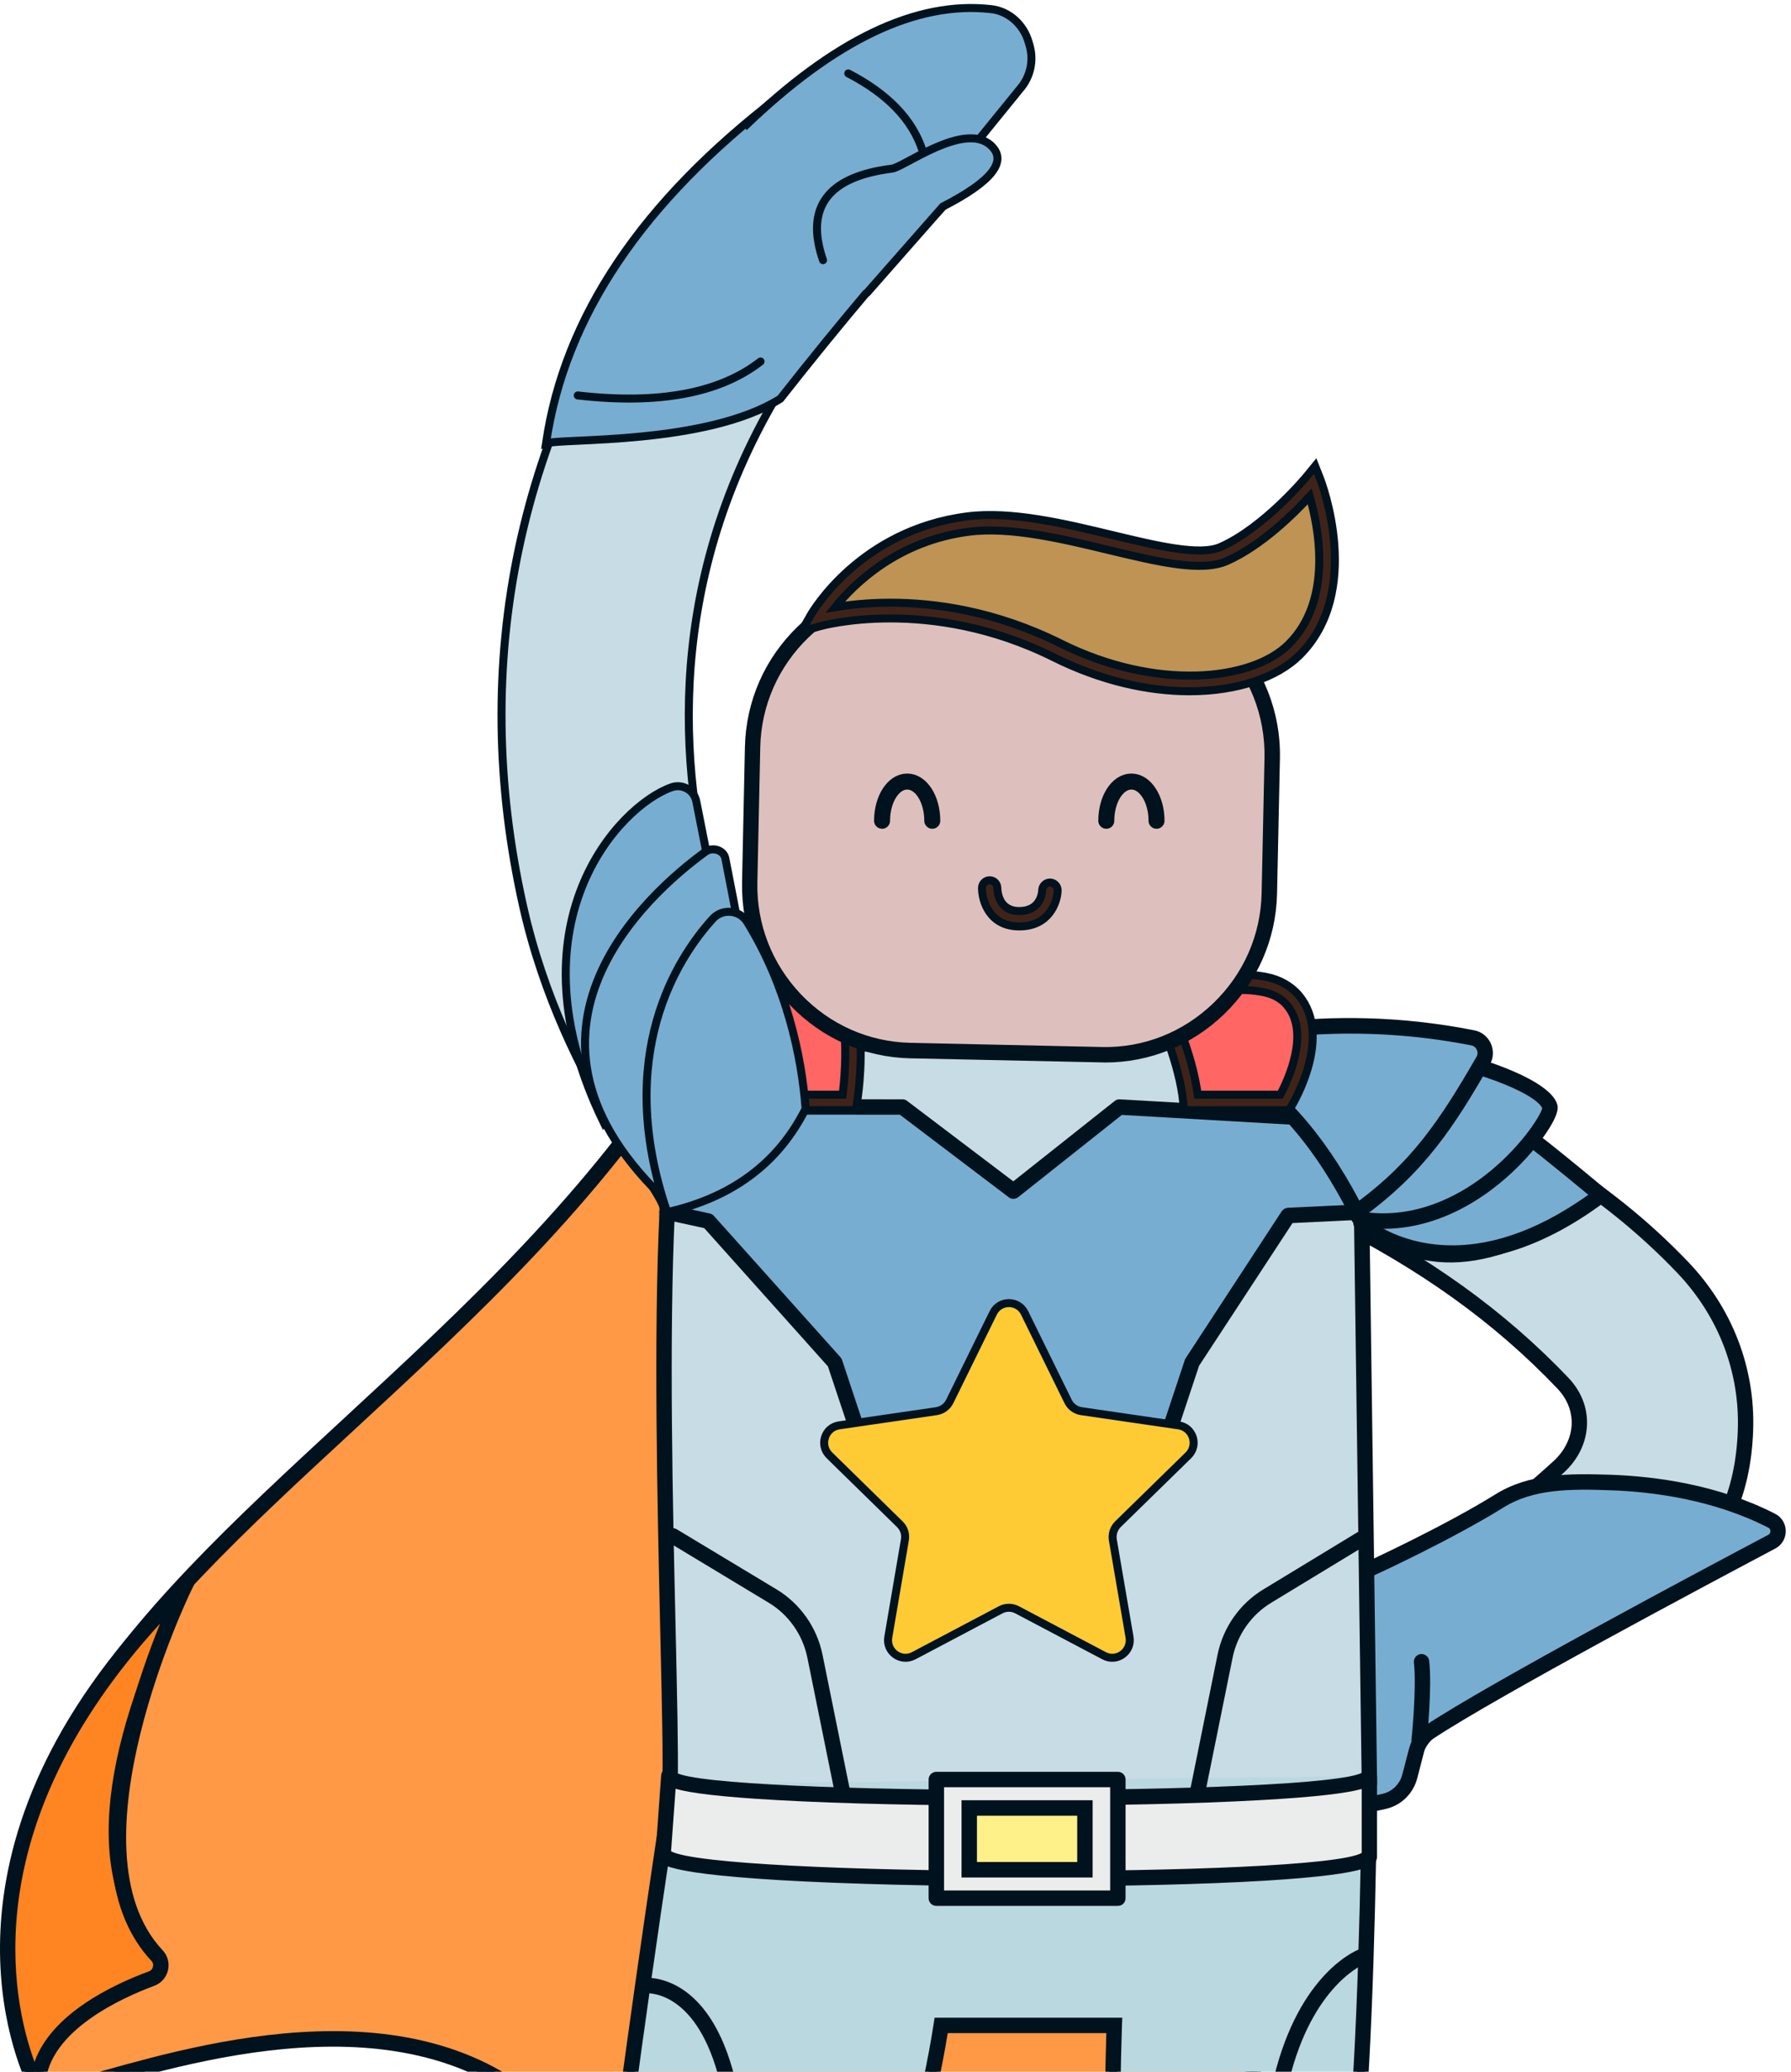 <svg width="224" height="259" viewBox="0 0 224 259" fill="none" xmlns="http://www.w3.org/2000/svg">
<path d="M86.231 130.78C53.114 183.655 -13.402 204.748 4.702 261.125C5.889 264.824 50.209 240.975 71.391 267.73C107.958 313.912 145.068 313.167 159.845 306.8C157.236 275.998 154.256 263.62 159.672 233.19C161.836 221.012 164.643 208.932 166.312 196.666C167.524 187.739 168.143 178.726 168.291 169.725C168.439 161.321 168.093 152.555 164.161 145.144C159.796 136.9 154.899 137.583 146.032 134.777C140.121 132.915 120.187 131.587 86.231 130.78Z" fill="#FF9946" stroke="#00121D"/>
<path fill-rule="evenodd" clip-rule="evenodd" d="M142.621 310.884C137.229 310.884 130.799 310.113 123.515 307.89C104.657 302.13 86.863 288.823 70.639 268.324C55.367 249.032 27.073 256.928 13.471 260.727C7.04 262.514 4.382 263.259 3.788 261.41C-8.058 224.513 15.548 202.699 42.877 177.447C58.038 163.443 73.705 148.967 85.416 130.27L85.713 129.811L86.257 129.823C88.334 129.873 137.427 131.053 146.318 133.858C148.198 134.454 149.929 134.901 151.463 135.298C157.225 136.776 161.38 137.844 165.015 144.684C169.183 152.568 169.393 161.742 169.257 169.737C169.096 179.173 168.428 188.273 167.266 196.802C166.19 204.673 164.632 212.581 163.124 220.229C162.27 224.524 161.392 228.982 160.613 233.365C156.174 258.343 157.411 271.019 159.451 292.049C159.871 296.394 160.353 301.323 160.811 306.724L160.861 307.418L160.23 307.692C157.942 308.672 151.784 310.884 142.621 310.884ZM41.677 253.924C52.745 253.924 64.085 256.952 72.147 267.12C88.124 287.307 105.597 300.404 124.072 306.04C142.114 311.554 154.591 307.867 158.833 306.177C158.4 301.087 157.955 296.594 157.534 292.236C155.481 271.043 154.232 258.256 158.721 233.016C159.5 228.621 160.391 224.165 161.232 219.857C162.74 212.234 164.298 204.35 165.362 196.541C166.512 188.087 167.179 179.061 167.34 169.7C167.464 161.953 167.279 153.064 163.321 145.59C160.082 139.495 156.656 138.613 150.98 137.161C149.434 136.763 147.666 136.316 145.749 135.708C137.6 133.126 92.266 131.909 86.751 131.76C74.942 150.457 59.311 164.896 44.188 178.862C17.403 203.605 -5.746 224.983 5.532 260.566C6.521 260.677 9.786 259.745 12.951 258.863C19.938 256.915 30.672 253.924 41.677 253.924ZM5.618 260.825H5.631H5.618Z" fill="#00121D"/>
<path d="M174.745 216.082C171.654 211.44 200.788 205.791 209.58 197.871C215.442 192.582 218.027 186.561 218.311 178.876C218.595 171.29 215.8 164.04 210.47 158.453C200.368 147.888 189.127 141.83 175.487 135.014C170.343 132.444 164.098 134.555 161.538 139.707C158.979 144.871 161.019 149.316 166.163 151.873C178.368 157.969 187.668 164.748 195.458 172.904C197.251 174.791 197.573 176.765 197.523 178.094C197.449 180.08 196.509 181.979 194.865 183.457C188.558 189.143 180.743 195.698 172.458 197.784C166.88 199.187 164.618 203.532 166.015 209.131C167.202 213.873 170.096 216.082 174.745 216.082Z" fill="#C8DCE5" stroke="#00121D"/>
<path fill-rule="evenodd" clip-rule="evenodd" d="M176.55 217.051H174.745C169.613 217.051 166.361 214.457 165.087 209.367C163.529 203.147 166.262 198.355 172.222 196.852C179.976 194.903 187.383 188.919 194.221 182.737C195.668 181.445 196.497 179.782 196.571 178.056C196.608 176.914 196.324 175.213 194.765 173.574C186.876 165.306 177.651 158.689 165.73 152.742C162.948 151.352 160.982 149.402 160.066 147.131C159.114 144.735 159.325 142.028 160.685 139.284C162.033 136.553 164.357 134.517 167.239 133.549C170.12 132.58 173.199 132.791 175.907 134.157C189.634 141.01 200.949 147.093 211.163 157.783C216.678 163.568 219.56 171.067 219.263 178.913C218.966 187.045 216.084 193.302 210.223 198.591C205.932 202.452 197.14 205.717 189.386 208.609C183.129 210.931 176.056 213.563 175.499 215.289C175.474 215.363 175.462 215.425 175.549 215.549L176.55 217.051ZM170.862 134.877C169.848 134.877 168.834 135.051 167.845 135.386C165.458 136.181 163.529 137.882 162.404 140.141C161.278 142.401 161.093 144.511 161.859 146.41C162.589 148.248 164.222 149.837 166.584 151.016C178.702 157.063 188.1 163.804 196.151 172.234C198.178 174.369 198.537 176.616 198.488 178.131C198.401 180.378 197.35 182.526 195.507 184.177C188.484 190.521 180.841 196.666 172.68 198.727C167.733 199.969 165.644 203.681 166.954 208.895C167.907 212.731 170.034 214.717 173.583 215.065C173.595 214.941 173.632 214.817 173.669 214.693C174.473 212.197 179.642 210.174 188.718 206.797C196.311 203.966 204.918 200.763 208.937 197.15C214.464 192.16 217.062 186.511 217.346 178.838C217.617 171.526 214.922 164.524 209.765 159.123C199.774 148.658 188.607 142.649 175.054 135.883C173.731 135.212 172.297 134.877 170.862 134.877Z" fill="#00121D"/>
<path d="M171.381 196.107C177.712 193.215 183.104 190.384 187.531 187.641C191.649 185.083 196.743 185.158 201.591 185.344C207.316 185.555 214.798 186.635 221.587 190.111C222.65 190.657 222.637 192.184 221.598 192.743C213.388 197.076 186.578 211.341 178.726 216.554C178.083 216.989 177.39 217.958 177.193 218.716L176.315 222.066C175.907 223.668 174.633 224.885 173.025 225.22L167.114 226.461L166.286 205.568C166.137 201.719 168.091 198.094 171.381 196.107Z" fill="#78ADD2" stroke="#00121D"/>
<path fill-rule="evenodd" clip-rule="evenodd" d="M167.114 227.431C166.904 227.431 166.694 227.356 166.521 227.219C166.298 227.045 166.162 226.786 166.15 226.501L165.334 205.605C165.161 201.397 167.287 197.449 170.886 195.289C170.911 195.264 170.948 195.251 170.985 195.239C171.071 195.189 180.506 190.869 187.024 186.822C191.215 184.215 196.112 184.177 201.615 184.376C206.982 184.575 214.86 185.58 222.03 189.255C222.835 189.665 223.342 190.496 223.342 191.403C223.355 192.322 222.848 193.166 222.044 193.588C213.981 197.859 187.061 212.173 179.258 217.362C178.812 217.66 178.256 218.442 178.12 218.964L177.254 222.317C176.735 224.278 175.189 225.754 173.223 226.166L167.312 227.407C167.238 227.42 167.176 227.431 167.114 227.431ZM171.826 196.965C168.87 198.777 167.114 202.042 167.25 205.531L168.029 225.284L172.827 224.278C174.089 224.017 175.066 223.074 175.387 221.831L176.265 218.479C176.512 217.486 177.353 216.319 178.194 215.761C186.071 210.509 213.066 196.158 221.141 191.887C221.402 191.75 221.426 191.515 221.426 191.415C221.426 191.303 221.389 191.093 221.154 190.981C214.303 187.467 206.71 186.499 201.554 186.313C196.36 186.114 191.76 186.139 188.037 188.461C181.669 192.421 172.592 196.617 171.826 196.965Z" fill="#00121D"/>
<path d="M168.083 130.432L170.259 148.433L171.261 222.451C147.703 231.079 118.779 228.41 83.796 223.668C84.118 213.19 82.275 176.094 83.45 151.537L84.068 129.153C93.664 129.327 117.481 131.239 121.883 131.363H128.277C131.999 131.263 135.671 130.419 143.499 130.258C145.75 130.221 147.122 127.154 149.484 127.117L168.083 130.432Z" fill="#C8DCE5" stroke="#00121D"/>
<path fill-rule="evenodd" clip-rule="evenodd" d="M134.024 229.07C118.493 229.07 101.625 227.059 83.658 224.625L82.805 224.501L82.829 223.632C82.953 219.844 82.78 212.669 82.57 203.594C82.223 188.212 81.729 167.156 82.483 151.489L83.138 128.173L84.091 128.186C90.051 128.298 101.304 129.067 110.343 129.676C115.661 130.036 120.249 130.346 121.906 130.396H128.274C129.696 130.359 131.168 130.197 132.862 130.023C135.471 129.738 138.723 129.39 143.484 129.291C144.251 129.278 145.005 128.645 145.797 127.975C146.798 127.131 147.936 126.175 149.469 126.15H149.556L149.642 126.162L168.946 129.601L171.221 148.422L172.235 223.123L171.592 223.358C160.228 227.518 147.639 229.07 134.024 229.07ZM84.771 222.824C117.59 227.27 146.699 230.174 170.294 221.769L169.292 148.497L167.214 131.252L149.407 128.087C148.591 128.136 147.837 128.782 147.033 129.452C146.069 130.272 144.968 131.203 143.521 131.228C138.847 131.315 135.644 131.662 133.072 131.935C131.328 132.122 129.82 132.283 128.299 132.32H121.881C120.162 132.283 115.772 131.985 110.207 131.6C101.65 131.016 91.114 130.309 85.006 130.147L84.4 151.563C83.658 167.181 84.14 188.2 84.499 203.545C84.684 212.012 84.845 218.828 84.771 222.824Z" fill="#00121D"/>
<path d="M139.999 138.401L126.742 148.904L112.88 138.401L91.512 138.376C87.517 141.604 84.105 145.937 83.449 151.536L88.581 152.654L104.397 170.32L108.923 183.914L126.742 192.282L144.574 183.914L149.1 170.32L161.107 151.958L170.048 151.536C169.479 146.695 166.858 142.809 163.568 139.754L139.999 138.401Z" fill="#78ADD2" stroke="#00121D"/>
<path fill-rule="evenodd" clip-rule="evenodd" d="M126.745 193.251C126.609 193.251 126.473 193.226 126.349 193.164L108.518 184.784C108.283 184.672 108.097 184.474 108.011 184.213L103.546 170.817L88.077 153.536L83.242 152.48C82.759 152.369 82.438 151.909 82.487 151.425C83.106 146.298 85.937 141.655 90.909 137.632C91.082 137.496 91.292 137.409 91.514 137.409L112.883 137.434C113.081 137.434 113.291 137.496 113.452 137.632L126.733 147.688L139.408 137.645C139.593 137.496 139.816 137.421 140.051 137.434L163.633 138.787C163.855 138.799 164.066 138.899 164.226 139.048C168.196 142.735 170.471 146.894 171.015 151.425C171.04 151.686 170.966 151.959 170.793 152.158C170.62 152.356 170.372 152.48 170.1 152.493L161.654 152.903L149.968 170.743L145.492 184.213C145.405 184.474 145.22 184.672 144.985 184.784L127.153 193.164C127.029 193.226 126.894 193.251 126.745 193.251ZM109.705 183.22L126.745 191.215L143.798 183.22L148.188 170.01C148.212 169.936 148.25 169.861 148.299 169.787L160.306 151.425C160.479 151.177 160.764 151.016 161.073 150.991L168.938 150.618C168.27 147.043 166.329 143.716 163.175 140.699L140.311 139.383L127.351 149.662C127.005 149.935 126.523 149.948 126.176 149.687L112.549 139.358L91.861 139.346C87.73 142.76 85.27 146.596 84.528 150.78L88.782 151.711C88.979 151.748 89.153 151.86 89.289 152.009L105.117 169.675C105.204 169.775 105.265 169.886 105.315 170.01L109.705 183.22Z" fill="#00121D"/>
<path d="M84.121 223.009C77.925 262.96 69.467 328.45 72.101 327.333H93.42C103.313 303.693 114.38 274.668 117.706 253.203H139.359C138.605 276.529 139.619 301.46 141.672 327.333H162.991L169.507 268.237C170.67 257.673 171.264 232.694 171.264 222.066" fill="#BAD8DF"/>
<path d="M84.121 223.009C77.925 262.96 69.467 328.45 72.101 327.333H93.42C103.313 303.693 114.38 274.668 117.706 253.203H139.359C138.605 276.529 139.619 301.46 141.672 327.333H162.991L169.507 268.237C170.67 257.673 171.264 232.694 171.264 222.066" stroke="#00121D"/>
<path fill-rule="evenodd" clip-rule="evenodd" d="M72.037 328.313C71.79 328.313 71.555 328.239 71.357 328.078C70.639 327.518 69.452 326.589 74.003 289.082C76.489 268.66 80.001 243.283 83.166 222.861C83.253 222.328 83.735 221.966 84.267 222.053C84.799 222.14 85.157 222.626 85.071 223.159C78.616 264.75 71.678 320.169 72.618 326.364H92.787C106.278 294.047 114.118 270.062 116.765 253.053L116.888 252.248H140.359L140.322 253.24C139.642 274.494 140.359 298.432 142.548 326.364H162.123L168.553 268.126C169.716 257.61 170.297 232.929 170.297 222.066C170.297 221.533 170.73 221.098 171.261 221.098C171.793 221.098 172.214 221.533 172.214 222.066C172.214 232.966 171.632 257.747 170.458 268.348L163.842 328.302H140.779L140.705 327.407C138.492 299.448 137.725 275.476 138.368 254.172H118.533C115.726 271.379 107.799 295.452 94.308 327.705L94.061 328.302H72.21C72.148 328.313 72.099 328.313 72.037 328.313ZM72.717 326.774H72.729H72.717Z" fill="#00121D"/>
<path d="M171.258 231.973C171.258 235.97 82.94 235.735 82.94 231.736L83.645 222.016C83.645 225.69 171.258 225.69 171.258 222.016V231.973Z" fill="#EBEDEC" stroke="#00121D"/>
<path fill-rule="evenodd" clip-rule="evenodd" d="M129.041 235.822C117.293 235.822 105.768 235.537 97.421 235.041C81.988 234.109 81.988 232.855 81.988 231.738L82.693 221.942C82.73 221.433 83.138 221.023 83.682 221.05C84.053 221.06 84.375 221.285 84.523 221.594C89.556 224.513 165.36 224.513 170.393 221.594C170.553 221.272 170.875 221.05 171.258 221.05C171.79 221.05 172.223 221.483 172.223 222.016V231.973C172.223 233.042 172.223 234.257 158.237 235.115C150.644 235.574 140.269 235.822 129.041 235.822ZM83.93 231.44C89.705 234.592 164.704 234.78 170.306 231.651V223.655C168.439 224.165 164.791 224.648 157.631 225.046C149.667 225.493 138.946 225.73 127.458 225.73C115.958 225.73 105.249 225.493 97.285 225.046C89.964 224.637 86.317 224.152 84.499 223.631L83.93 231.44Z" fill="#00121D"/>
<path d="M177.5 217.547C177.945 213.252 178.032 209.987 177.785 207.752L177.5 217.547Z" fill="#4582C5"/>
<path d="M177.5 217.547C177.945 213.252 178.032 209.987 177.785 207.752" stroke="#00121D"/>
<path d="M177.502 218.505C177.465 218.505 177.428 218.505 177.391 218.505C176.872 218.455 176.489 217.97 176.538 217.449C176.55 217.386 177.193 211.068 176.835 207.853C176.773 207.319 177.156 206.847 177.688 206.785C178.22 206.735 178.69 207.108 178.751 207.641C179.122 211.068 178.479 217.375 178.455 217.648C178.405 218.144 177.985 218.505 177.502 218.505Z" fill="#00121D"/>
<path d="M23.026 198.454C12.379 220.204 11.241 235.55 19.65 244.488C20.515 245.407 20.132 246.922 18.945 247.355C14.184 249.119 5.194 253.366 4.724 260.491C4.712 260.665 4.501 260.715 4.427 260.565C2.461 256.407 -8.409 229.478 23.026 198.454Z" fill="#FE8522" stroke="#00121D"/>
<path fill-rule="evenodd" clip-rule="evenodd" d="M4.565 261.622C4.144 261.622 3.748 261.374 3.563 260.975C1.152 255.899 -9.236 228.946 22.359 197.772L26.391 193.799L23.893 198.889C23.744 199.199 8.349 231.068 20.344 243.819C20.974 244.489 21.222 245.421 21.011 246.313C20.801 247.219 20.146 247.953 19.28 248.264C15.335 249.727 6.123 253.837 5.678 260.553C5.653 261.075 5.269 261.511 4.762 261.596C4.701 261.609 4.626 261.622 4.565 261.622ZM20.022 202.973C-3.102 228.249 1.424 249.877 4.317 257.773C6.432 251.802 13.938 248.188 18.625 246.451C18.996 246.313 19.107 246.004 19.132 245.867C19.169 245.743 19.206 245.421 18.946 245.147C13.48 239.336 12.38 229.603 15.682 216.219C16.955 211.056 18.674 206.313 20.022 202.973ZM5.294 260.144V260.157V260.144Z" fill="#00121D"/>
<path d="M139.813 237.311H117.109V222.462H139.813V237.311Z" fill="#EBEDEC" stroke="#00121D"/>
<path fill-rule="evenodd" clip-rule="evenodd" d="M139.811 238.268H117.108C116.576 238.268 116.143 237.845 116.143 237.312V222.465C116.143 221.93 116.576 221.507 117.108 221.507H139.811C140.343 221.507 140.776 221.93 140.776 222.465V237.312C140.776 237.845 140.343 238.268 139.811 238.268ZM118.072 236.343H138.847V223.432H118.072V236.343Z" fill="#00121D"/>
<path d="M135.691 233.75H121.223V226.028H135.691V233.75Z" fill="#FFF189" stroke="#00121D"/>
<path fill-rule="evenodd" clip-rule="evenodd" d="M136.657 234.717H120.259V225.06H136.657V234.717ZM122.189 232.781H134.728V226.995H122.189V232.781Z" fill="#00121D"/>
<path d="M156.038 311.727C155.531 311.727 155.111 311.33 155.086 310.808C154.43 298.245 155.852 272.247 159.661 258.454C163.062 246.2 169.913 243.705 170.209 243.607C170.716 243.433 171.248 243.705 171.421 244.202C171.594 244.711 171.335 245.258 170.84 245.432C170.778 245.456 164.62 247.779 161.516 258.977C157.757 272.57 156.347 298.269 157.003 310.71C157.027 311.243 156.619 311.69 156.087 311.727C156.075 311.727 156.063 311.727 156.038 311.727Z" fill="#00121D"/>
<path d="M85.238 312.101C85.151 312.101 85.065 312.088 84.966 312.062C84.459 311.914 84.162 311.38 84.31 310.871C87.81 298.754 93.461 272.385 89.788 259.312C86.784 248.597 80.835 249.17 80.588 249.194C80.056 249.268 79.587 248.882 79.525 248.349C79.45 247.829 79.821 247.343 80.341 247.282C80.662 247.232 88.156 246.375 91.643 258.79C95.427 272.274 89.714 299.102 86.165 311.404C86.041 311.827 85.658 312.101 85.238 312.101Z" fill="#00121D"/>
<path d="M82.359 151.836H82.37H82.359Z" fill="#402318" stroke="#00121D"/>
<path d="M170.218 152.89C177.935 159.805 187.926 158.638 200.218 149.414C193.986 144.212 190.326 141.32 189.225 140.749L170.218 152.89Z" fill="#78ADD2" stroke="#00121D"/>
<path fill-rule="evenodd" clip-rule="evenodd" d="M181.621 157.584C180.347 157.584 179.185 157.473 178.146 157.299C172.742 156.405 169.7 153.736 169.576 153.612C169.354 153.413 169.23 153.115 169.255 152.817C169.279 152.519 169.453 152.246 169.7 152.085L188.706 139.943C189.003 139.757 189.362 139.732 189.671 139.893C191.365 140.775 199.861 147.876 200.825 148.683C201.06 148.869 201.184 149.155 201.171 149.44C201.171 149.738 201.023 150.011 200.788 150.198C193.047 156.008 186.468 157.584 181.621 157.584ZM171.913 152.954C174.993 154.965 184.564 159.422 198.649 149.366C195.322 146.61 190.883 142.997 189.238 141.892L171.913 152.954ZM170.219 152.892H170.232H170.219Z" fill="#00121D"/>
<path d="M174.125 131.513C173.915 130.06 192.921 134.505 193.861 138.403C194.207 139.88 184.388 154.443 170.39 152.469C169.995 152.42 169.735 152.022 169.821 151.637L174.125 131.513Z" fill="#78ADD2" stroke="#00121D"/>
<path fill-rule="evenodd" clip-rule="evenodd" d="M172.99 153.624C172.1 153.624 171.197 153.561 170.258 153.425C169.812 153.363 169.404 153.115 169.145 152.742C168.885 152.357 168.786 151.885 168.885 151.439L173.176 131.389C173.213 130.991 173.473 130.482 174.264 130.321C176.861 129.799 193.728 133.76 194.792 138.179C195.138 139.607 192.467 143.046 190.995 144.66C188.448 147.503 181.882 153.624 172.99 153.624ZM170.826 151.55C177.121 152.332 182.327 149.539 185.604 147.031C189.981 143.692 192.652 139.558 192.887 138.539C192.788 138.304 192.43 137.77 191.119 136.988C186.692 134.343 177.22 132.183 174.969 132.183L170.826 151.55Z" fill="#00121D"/>
<path d="M169.674 151.538C165.272 142.922 159.918 136.131 150.272 130.594C160.066 127.491 171.368 127.205 184.204 129.75C185.49 130.011 186.158 131.463 185.503 132.605C180.816 140.737 177.18 146.125 169.674 151.538Z" fill="#78ADD2" stroke="#00121D"/>
<path fill-rule="evenodd" clip-rule="evenodd" d="M169.674 152.506C169.6 152.506 169.526 152.494 169.451 152.469C169.179 152.407 168.944 152.221 168.821 151.972C163.874 142.301 158.359 136.354 149.802 131.438C149.468 131.252 149.282 130.879 149.32 130.494C149.357 130.122 149.616 129.799 149.987 129.675C150.593 129.489 165.123 124.982 184.389 128.806C185.305 128.98 186.071 129.6 186.455 130.445C186.838 131.301 186.801 132.282 186.331 133.089C181.941 140.724 178.219 146.572 170.243 152.32C170.07 152.431 169.872 152.506 169.674 152.506ZM152.745 130.954C160.177 135.634 165.457 141.506 170.008 150.098C176.451 145.256 179.938 140.339 184.662 132.121C184.822 131.86 184.835 131.537 184.711 131.252C184.575 130.954 184.328 130.755 184.018 130.693C169.488 127.813 157.481 129.861 152.745 130.954Z" fill="#00121D"/>
<path d="M105.396 225.171C104.95 225.171 104.555 224.862 104.456 224.403L100.981 207.256C100.4 204.376 98.631 201.856 96.121 200.354L83.644 192.83C83.186 192.557 83.038 191.961 83.322 191.514C83.594 191.055 84.176 190.906 84.633 191.179L97.11 198.69C100.078 200.478 102.18 203.458 102.873 206.872L106.348 224.017C106.447 224.537 106.113 225.047 105.593 225.158C105.532 225.171 105.47 225.171 105.396 225.171Z" fill="#00121D"/>
<path d="M149.742 225.171C149.68 225.171 149.618 225.171 149.544 225.158C149.025 225.047 148.691 224.537 148.802 224.017L152.277 206.871C152.97 203.457 155.059 200.477 158.027 198.689L170.232 191.278C170.69 191.005 171.284 191.154 171.556 191.613C171.828 192.072 171.679 192.668 171.222 192.941L159.017 200.353C156.519 201.855 154.738 204.376 154.157 207.256L150.682 224.4C150.595 224.859 150.187 225.171 149.742 225.171Z" fill="#00121D"/>
<path d="M88.072 128.074C92.45 128.645 94.923 131.897 95.455 137.819H106.225C107.981 127.341 106.399 121.146 101.489 119.234L97.433 122.549C92.796 122.462 89.68 124.299 88.072 128.074Z" fill="#FF6664" stroke="#00121D"/>
<path fill-rule="evenodd" clip-rule="evenodd" d="M107.031 138.788H94.578L94.504 137.906C93.774 129.948 88.173 129.054 87.938 129.029L86.689 128.855L87.183 127.689C89.52 122.214 95.518 121.643 97.088 121.593L101.317 118.129L101.837 118.328C109.85 121.444 107.278 137.31 107.167 137.981L107.031 138.788ZM96.309 136.851H105.386C105.769 133.809 106.746 123.021 101.639 120.351L97.769 123.529L97.41 123.517C97.175 123.505 91.919 123.48 89.459 127.465C91.511 128.21 95.419 130.445 96.309 136.851Z" fill="#402318" stroke="#00121D"/>
<path d="M145.686 126.683C147.517 130.544 148.605 134.244 148.951 137.82H160.686C163.951 132.444 164.31 128.198 161.737 125.082C160.847 124.014 159.573 123.356 158.226 123.083C155.567 122.562 150.15 122.251 145.686 126.683Z" fill="#FF6664" stroke="#00121D"/>
<path fill-rule="evenodd" clip-rule="evenodd" d="M161.217 138.788H148.084L147.998 137.906C147.503 132.791 144.844 127.155 144.819 127.105L144.535 126.484L145.017 126C149.741 121.295 155.429 121.556 158.397 122.139C160.054 122.462 161.501 123.294 162.478 124.473C166.719 129.613 161.724 137.968 161.501 138.328L161.217 138.788ZM149.803 136.851H160.128C161.031 135.15 163.875 129.191 160.994 125.702C160.302 124.858 159.25 124.274 158.039 124.039C155.541 123.542 150.854 123.306 146.847 126.919C147.54 128.483 149.234 132.667 149.803 136.851Z" fill="#402318" stroke="#00121D"/>
<path d="M137.785 131.847L113.857 131.338C102.567 131.102 93.527 121.629 93.775 110.282L94.133 93.41C94.368 82.076 103.816 73 115.094 73.249L139.022 73.758C150.324 74.006 159.364 83.478 159.116 94.813L158.758 111.685C158.523 123.02 149.075 132.095 137.785 131.847Z" fill="#DDC0BD" stroke="#00121D"/>
<path fill-rule="evenodd" clip-rule="evenodd" d="M138.241 132.829C138.08 132.829 137.919 132.816 137.771 132.816L113.843 132.307C108.118 132.183 102.775 129.812 98.793 125.64C94.811 121.469 92.685 116.006 92.808 110.271L93.167 93.399C93.291 87.651 95.652 82.287 99.807 78.29C103.962 74.292 109.391 72.169 115.117 72.281L139.045 72.79C150.891 73.051 160.327 82.933 160.079 94.839L159.721 111.711C159.597 117.447 157.235 122.81 153.08 126.807C149.036 130.693 143.781 132.829 138.241 132.829ZM114.647 74.205C109.601 74.205 104.816 76.142 101.131 79.68C97.347 83.33 95.195 88.209 95.084 93.436L94.725 110.308C94.614 115.535 96.555 120.501 100.178 124.312C103.814 128.111 108.674 130.259 113.88 130.37L137.808 130.892C143.027 131.016 147.961 129.054 151.745 125.417C155.541 121.767 157.68 116.888 157.792 111.661L158.15 94.789C158.385 83.963 149.791 74.963 139.008 74.727L115.079 74.205C114.931 74.205 114.795 74.205 114.647 74.205Z" fill="#00121D"/>
<path d="M102.228 77.372C106.111 70.569 112.393 66.621 121.098 65.516C131.77 64.15 147.302 71.823 153.052 69.253C156.898 67.552 160.608 64.51 164.182 60.153C167.718 69.178 166.927 76.218 161.807 81.271C156.688 86.311 144.272 87.317 132.203 81.308C121.482 75.969 111.49 74.653 102.228 77.372Z" fill="#BE9353" stroke="#00121D"/>
<path fill-rule="evenodd" clip-rule="evenodd" d="M148.766 86.421C143.671 86.421 137.798 85.167 131.788 82.175C116.219 74.416 102.641 78.264 102.505 78.302L100.217 78.972L101.392 76.899C101.639 76.464 107.612 66.259 120.98 64.558C126.483 63.851 133.197 65.465 139.121 66.892C144.76 68.246 150.089 69.524 152.674 68.37C158.152 65.937 163.395 59.593 163.444 59.531L164.483 58.264L165.089 59.791C165.312 60.375 170.518 74.019 162.492 81.952C159.735 84.658 154.801 86.421 148.766 86.421ZM111.359 75.347C116.936 75.347 124.479 76.377 132.641 80.437C144.537 86.371 156.482 85.167 161.144 80.574C166.796 74.999 164.867 65.713 163.803 62.051C161.886 64.136 157.818 68.196 153.453 70.133C150.275 71.548 144.896 70.257 138.676 68.767C132.913 67.377 126.371 65.812 121.215 66.47C112.299 67.6 106.833 72.963 104.459 75.906C106.091 75.632 108.465 75.347 111.359 75.347Z" fill="#402318" stroke="#00121D"/>
<path d="M138.364 102.609C138.364 99.903 139.762 97.706 141.505 97.706C143.236 97.706 144.646 99.903 144.646 102.609" stroke="#00121D" stroke-width="2" stroke-linecap="round"/>
<path d="M110.319 102.609C110.319 99.903 111.728 97.706 113.459 97.706C115.203 97.706 116.6 99.903 116.6 102.609" stroke="#00121D" stroke-width="2" stroke-linecap="round"/>
<path fill-rule="evenodd" clip-rule="evenodd" d="M127.481 115.819C123.796 115.819 122.819 112.678 122.819 111.015C122.819 110.481 123.252 110.046 123.784 110.046C124.303 110.046 124.736 110.481 124.736 111.015C124.749 111.486 124.909 113.895 127.481 113.895C130.091 113.895 130.338 111.698 130.35 111.263C130.375 110.729 130.833 110.32 131.352 110.332C131.884 110.357 132.292 110.804 132.279 111.338C132.218 112.889 131.154 115.819 127.481 115.819ZM124.736 111.015H124.749H124.736Z" fill="#402318" stroke="#00121D"/>
<path d="M82.878 151.439C84.535 150.545 70.536 136.069 65.43 113.3C58.566 82.697 64.823 53.137 83.533 27.798L102.292 41.765C67.062 89.463 100.413 138.117 100.759 138.614L82.878 151.439Z" fill="#C8DCE5" stroke="#00121D"/>
<path d="M128.15 164.139L133.591 175.213C133.913 175.858 134.519 176.305 135.236 176.417L147.404 178.193C149.209 178.453 149.926 180.663 148.628 181.942L139.811 190.558C139.304 191.067 139.069 191.787 139.181 192.507L141.27 204.673C141.567 206.474 139.7 207.839 138.092 206.995L127.198 201.247C126.567 200.912 125.801 200.912 125.158 201.247L114.276 206.995C112.668 207.839 110.788 206.474 111.098 204.673L113.175 192.507C113.299 191.787 113.064 191.067 112.544 190.558L103.74 181.942C102.441 180.663 103.159 178.453 104.952 178.193L117.132 176.417C117.837 176.305 118.455 175.858 118.777 175.213L124.218 164.139C125.022 162.5 127.346 162.5 128.15 164.139Z" fill="#FFCB35" stroke="#00121D"/>
<path d="M88.495 107.316L87.086 100.19C86.814 98.774 85.342 97.942 83.982 98.427C77.304 100.786 63.492 115.683 75.487 140.29L84.093 128.185L88.495 107.316Z" fill="#78ADD2" stroke="#00121D"/>
<path d="M94.279 126.298C94.279 125.603 91.756 112.605 90.718 107.316C90.52 106.285 89.123 105.826 88.207 106.496C81.196 111.599 60.112 129.936 84.93 151.538L94.279 126.298Z" fill="#78ADD2" stroke="#00121D"/>
<path d="M100.758 138.614C100.251 131.91 98.347 123.195 93.438 115.249C92.498 113.734 90.334 113.548 89.134 114.877C84.769 119.681 76.719 131.885 83.446 151.538C91.385 149.75 97.271 145.566 100.758 138.614Z" fill="#78ADD2" stroke="#00121D"/>
<path d="M68.29 55.421C70.293 54.776 88.31 55.657 97.585 49.859C105.35 40.002 112.127 31.994 117.927 25.824L97.387 12.118C80.309 25.191 70.602 39.617 68.29 55.421Z" fill="#78ADD2" stroke="#00121D"/>
<path d="M93.047 15.904C104.337 4.992 114.638 0.075 123.974 1.143C126.212 1.404 128.03 3.092 128.648 5.265L128.784 5.724C129.316 7.611 128.858 9.647 127.56 11.124L119.473 21.081L110.656 27.723" fill="#78ADD2"/>
<path d="M93.047 15.904C104.337 4.992 114.638 0.075 123.974 1.143C126.212 1.404 128.03 3.092 128.648 5.265L128.784 5.724C129.316 7.611 128.858 9.647 127.56 11.124L119.473 21.081L110.656 27.723" stroke="#00121D"/>
<path d="M102.935 32.528C100.659 25.911 103.541 22.087 111.566 21.082C113.038 20.895 120.569 15.185 123.883 18.139C126.084 20.101 124.105 22.659 117.922 25.824L108.45 36.588" fill="#78ADD2"/>
<path d="M102.935 32.528C100.659 25.911 103.541 22.087 111.566 21.082C113.038 20.895 120.569 15.185 123.883 18.139C126.084 20.101 124.105 22.659 117.922 25.824L108.45 36.588" stroke="#00121D" stroke-linecap="round"/>
<path d="M72.258 49.437C82.361 50.592 89.991 49.177 95.123 45.191L72.258 49.437Z" fill="#78ADD2"/>
<path d="M72.258 49.437C82.361 50.592 89.991 49.177 95.123 45.191" stroke="#00121D" stroke-linecap="round"/>
<path d="M106.091 9.176C111.049 11.746 114.166 14.998 115.402 18.897L106.091 9.176Z" fill="#78ADD2"/>
<path d="M106.091 9.176C111.049 11.746 114.166 14.998 115.402 18.897" stroke="#00121D" stroke-linecap="round"/>
</svg>
